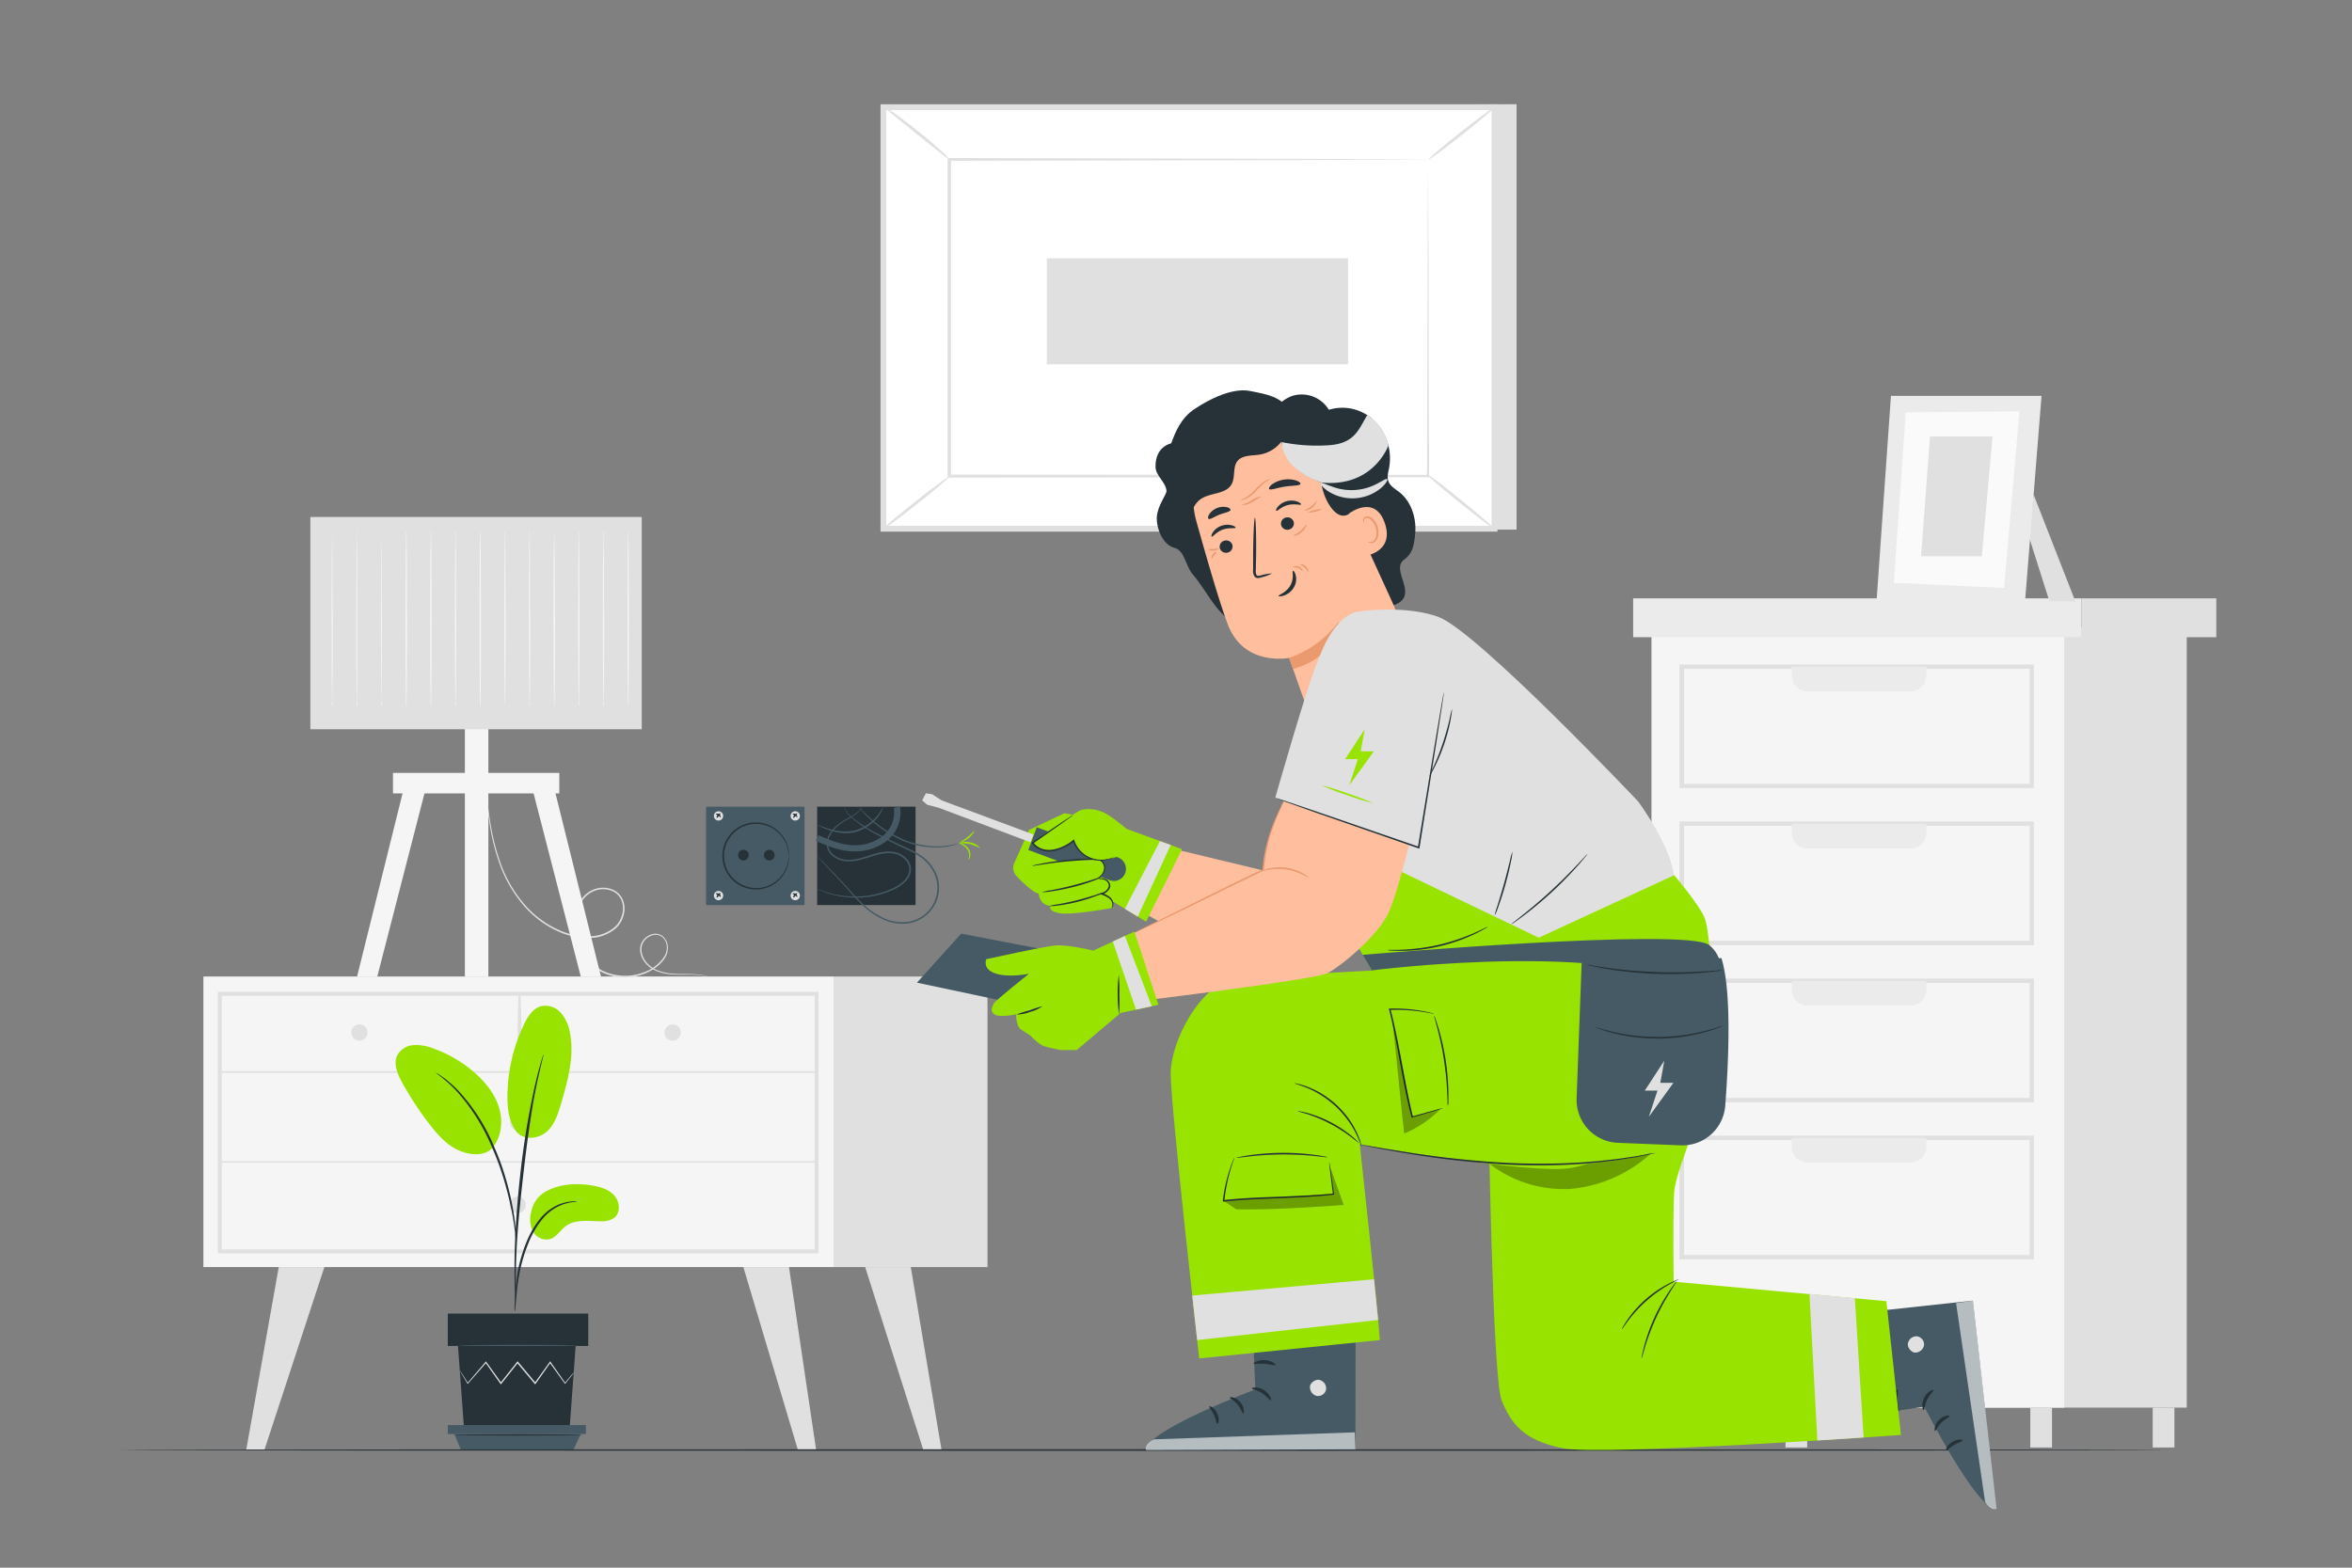 <svg xmlns="http://www.w3.org/2000/svg" viewBox="0 0 750 500"><rect x="0" y="0" width="750" height="500" fill="#808080" stroke="none"/><g id="freepik--background-complete--inject-121"><polygon points="483.6 33.23 483.6 168.92 288.72 168.92 281.7 34.18 483.6 33.23" style="fill:#e0e0e0"></polygon><rect x="311.92" y="3.97" width="134.45" height="194.88" transform="translate(277.73 480.55) rotate(-90)" style="fill:#fff"></rect><path d="M477.5,169.56H280.78V33.26H477.5Zm-194.87-1.85h193V35.11h-193Z" style="fill:#e0e0e0"></path><rect x="302.81" y="50.89" width="152.66" height="101.04" style="fill:#fff"></rect><path d="M455.47,50.89l-.75,0-2.17,0-8.38.05-31.46.12-109.9.22.44-.44c0,30.87,0,65.07,0,101h0l-.48-.48,152.66.09-.38.39c.08-30.75.15-56,.2-73.52,0-8.77.08-15.63.1-20.33,0-2.32,0-4.1,0-5.34s0-1.85,0-1.85,0,.59,0,1.77,0,3,.05,5.27c0,4.68.05,11.51.1,20.24,0,17.62.11,42.91.2,73.76v.38h-.39l-152.66.1h-.48v-.48h0c0-36,0-70.16,0-101v-.45h.44L413,50.66l31.37.12,8.29.06,2.12,0C455.25,50.87,455.47,50.89,455.47,50.89Z" style="fill:#e0e0e0"></path><path d="M281.7,33.81c.08-.11,1.36.73,3.35,2.17s4.71,3.48,7.64,5.82S298.2,46.37,300,48a16,16,0,0,1,2.79,2.86c-.18.2-4.87-3.66-10.72-8.34S281.53,34,281.7,33.81Z" style="fill:#e0e0e0"></path><path d="M476.58,34.18c.16.21-4.43,4.12-10.25,8.73s-10.69,8.19-10.86,8,4.43-4.12,10.26-8.73S476.41,34,476.58,34.18Z" style="fill:#e0e0e0"></path><path d="M476.43,168.65,454.7,151" style="fill:#fff"></path><path d="M454.7,151c.16-.21,5.16,3.57,11.16,8.43s10.73,9,10.57,9.18-5.17-3.57-11.17-8.43S454.53,151.25,454.7,151Z" style="fill:#e0e0e0"></path><path d="M281.7,168.63c-.16-.21,4.38-4.07,10.15-8.64s10.58-8.09,10.74-7.88-4.37,4.08-10.14,8.64S281.87,168.84,281.7,168.63Z" style="fill:#e0e0e0"></path><rect x="364.92" y="51.25" width="33.83" height="96.06" transform="translate(282.55 481.12) rotate(-90)" style="fill:#e0e0e0"></rect><rect x="565.68" y="200.15" width="131.62" height="248.8" style="fill:#e0e0e0"></rect><rect x="526.62" y="200.15" width="131.62" height="248.8" style="fill:#f5f5f5"></rect><path d="M648.55,251.37h-113V211.93h113ZM537,250h110.2V213.32H537Z" style="fill:#e0e0e0"></path><path d="M571.39,212.62h42.87a0,0,0,0,1,0,0v2.91a4.95,4.95,0,0,1-4.95,4.95h-33a4.95,4.95,0,0,1-4.95-4.95v-2.91A0,0,0,0,1,571.39,212.62Z" style="fill:#ebebeb"></path><path d="M648.55,301.46h-113V262h113ZM537,300.07h110.2V263.41H537Z" style="fill:#e0e0e0"></path><path d="M571.39,262.72h42.87a0,0,0,0,1,0,0v2.91a4.95,4.95,0,0,1-4.95,4.95h-33a4.95,4.95,0,0,1-4.95-4.95v-2.91A0,0,0,0,1,571.39,262.72Z" style="fill:#ebebeb"></path><path d="M648.55,351.56h-113V312.12h113ZM537,350.17h110.2V313.51H537Z" style="fill:#e0e0e0"></path><path d="M571.39,312.81h42.87a0,0,0,0,1,0,0v2.91a4.95,4.95,0,0,1-4.95,4.95h-33a4.95,4.95,0,0,1-4.95-4.95v-2.91A0,0,0,0,1,571.39,312.81Z" style="fill:#ebebeb"></path><path d="M648.55,401.66h-113V362.22h113ZM537,400.27h110.2V363.61H537Z" style="fill:#e0e0e0"></path><path d="M571.39,362.91h42.87a0,0,0,0,1,0,0v2.91a4.95,4.95,0,0,1-4.95,4.95h-33a4.95,4.95,0,0,1-4.95-4.95v-2.91A0,0,0,0,1,571.39,362.91Z" style="fill:#ebebeb"></path><rect x="520.78" y="190.84" width="142.96" height="12.39" style="fill:#ebebeb"></rect><rect x="663.74" y="190.84" width="42.99" height="12.39" style="fill:#e0e0e0"></rect><rect x="526.62" y="448.95" width="6.92" height="12.71" style="fill:#e0e0e0"></rect><rect x="569.35" y="448.95" width="6.92" height="12.71" style="fill:#e0e0e0"></rect><rect x="647.42" y="448.95" width="6.92" height="12.71" style="fill:#e0e0e0"></rect><rect x="686.45" y="448.95" width="6.92" height="12.71" style="fill:#e0e0e0"></rect><polygon points="648.48 157.76 661.8 191.84 653.52 191.8 646.88 170.86 648.48 157.76" style="fill:#e0e0e0"></polygon><polygon points="602.98 126.26 598.4 191.57 645.68 192.56 651 126.26 602.98 126.26" style="fill:#ebebeb"></polygon><polygon points="607.71 131.52 603.9 185.88 639.05 187.53 643.96 131.2 607.71 131.52" style="fill:#fafafa"></polygon><polygon points="615.43 139.21 612.58 177.42 631.96 177.42 635.38 139.21 615.43 139.21" style="fill:#e0e0e0"></polygon><rect x="64.86" y="311.45" width="200.94" height="92.67" style="fill:#f5f5f5"></rect><path d="M261,399.76H69.46V316.33H261ZM70.71,398.51H259.77V317.58H70.71Z" style="fill:#e0e0e0"></path><rect x="265.8" y="311.45" width="49.09" height="92.67" style="fill:#e0e0e0"></rect><path d="M70.09,342.15h190.3a.26.26,0,0,0,0-.51H70.09a.26.26,0,0,0,0,.51Z" style="fill:#e0e0e0"></path><path d="M165.86,341.9a209.44,209.44,0,0,0,.07-25.18.26.26,0,0,0-.52,0,209.44,209.44,0,0,0,.07,25.18.19.19,0,0,0,.38,0Z" style="fill:#e0e0e0"></path><path d="M217.09,329.31a2.6,2.6,0,1,1-2.6-2.59A2.59,2.59,0,0,1,217.09,329.31Z" style="fill:#e0e0e0"></path><path d="M117.21,329.31a2.59,2.59,0,1,1-2.59-2.59A2.59,2.59,0,0,1,117.21,329.31Z" style="fill:#e0e0e0"></path><circle cx="165.24" cy="358.04" r="2.59" style="fill:#e0e0e0"></circle><polygon points="88.89 404.12 78.54 462.3 84.36 462.3 103.44 404.12 88.89 404.12" style="fill:#e0e0e0"></polygon><polygon points="251.59 404.12 260.24 462.4 254.42 462.4 237.04 404.12 251.59 404.12" style="fill:#e0e0e0"></polygon><polygon points="290.43 404.12 300.23 462.4 294.41 462.4 275.88 404.12 290.43 404.12" style="fill:#e0e0e0"></polygon><path d="M167.66,384.27a2.6,2.6,0,1,1-2.59-2.59A2.59,2.59,0,0,1,167.66,384.27Z" style="fill:#e0e0e0"></path><path d="M70.09,370.84h190.3a.25.25,0,0,0,0-.5H70.09a.25.25,0,0,0,0,.5Z" style="fill:#e0e0e0"></path><path d="M225.67,311.41s-.17,0-.49-.09-.81-.16-1.45-.24a39.33,39.33,0,0,0-5.62-.2c-1.23,0-2.59,0-4.09-.12a15.43,15.43,0,0,1-4.75-1.08,8.83,8.83,0,0,1-4.24-3.62,6.73,6.73,0,0,1-.92-3A4.78,4.78,0,0,1,205,300a5.48,5.48,0,0,1,2.79-2,3.85,3.85,0,0,1,3.51.58,4.66,4.66,0,0,1,1.66,3.32,6.1,6.1,0,0,1-1,3.74,10.91,10.91,0,0,1-2.76,2.87,15.66,15.66,0,0,1-3.58,2,17.09,17.09,0,0,1-8.43,1.1,15.76,15.76,0,0,1-8.22-3.44,17.11,17.11,0,0,1-5.27-7.66,16.21,16.21,0,0,1-.34-9.61,12.67,12.67,0,0,1,2.28-4.44,8.88,8.88,0,0,1,4.13-2.93,8.11,8.11,0,0,1,5.06,0,6.09,6.09,0,0,1,3.72,3.32,7.55,7.55,0,0,1,.34,4.91,8.72,8.72,0,0,1-2.4,4.22,13,13,0,0,1-8.69,3.18A23.08,23.08,0,0,1,179,297.5,31.87,31.87,0,0,1,166,287.59,42,42,0,0,1,159.12,275a69.72,69.72,0,0,1-2.87-11.49c-.57-3.44-.89-6.43-1.12-8.87s-.38-4.33-.47-5.62c0-.63-.07-1.11-.1-1.47s0-.5,0-.5,0,.17.07.5.08.83.14,1.46c.14,1.31.32,3.19.57,5.61s.61,5.42,1.21,8.84a69.85,69.85,0,0,0,2.93,11.41,41.31,41.31,0,0,0,6.84,12.44,31.5,31.5,0,0,0,12.88,9.73,22.46,22.46,0,0,0,8.61,1.57,12.48,12.48,0,0,0,8.35-3.05,8.26,8.26,0,0,0,2.25-4,7.06,7.06,0,0,0-.31-4.58,5.59,5.59,0,0,0-3.41-3,7.61,7.61,0,0,0-4.74,0,8.36,8.36,0,0,0-3.89,2.75,12.14,12.14,0,0,0-2.18,4.26,15.63,15.63,0,0,0,.32,9.31,16.78,16.78,0,0,0,5.1,7.44,15.29,15.29,0,0,0,8,3.34,16.52,16.52,0,0,0,8.2-1.05,13,13,0,0,0,6.14-4.67,5.63,5.63,0,0,0,1-3.47,4.25,4.25,0,0,0-1.49-3.05,3.48,3.48,0,0,0-3.16-.52,5.07,5.07,0,0,0-2.59,1.84,4.44,4.44,0,0,0-.85,2.9,6.25,6.25,0,0,0,.86,2.81,8.56,8.56,0,0,0,4.06,3.53,15.71,15.71,0,0,0,4.67,1.1c1.47.14,2.83.14,4.06.15a36.64,36.64,0,0,1,5.64.31A10.4,10.4,0,0,1,225.67,311.41Z" style="fill:#e0e0e0"></path><polygon points="129.73 247.54 113.85 311.52 120.29 311.52 136.77 247.54 129.73 247.54" style="fill:#f5f5f5"></polygon><polygon points="175.77 247.54 191.65 311.52 185.21 311.52 168.73 247.54 175.77 247.54" style="fill:#f5f5f5"></polygon><rect x="148.24" y="230.15" width="7.49" height="81.37" style="fill:#f5f5f5"></rect><rect x="98.97" y="164.89" width="105.67" height="67.7" style="fill:#e0e0e0"></rect><rect x="125.31" y="246.51" width="53.04" height="6.54" style="fill:#f5f5f5"></rect><path d="M106,223.75a7.93,7.93,0,0,1,.07,1.24h-.14c-.11-3.31-.19-14.28-.19-27.28,0-7.84.06-14.94.08-20.16,0-2.53.06-4.6.08-6.11,0-.68,0-1.23,0-1.67a1.92,1.92,0,0,1,0-.57,2.49,2.49,0,0,1,.05.57c0,.44,0,1,0,1.67,0,1.51,0,3.58.08,6.11,0,5.22,0,12.32.08,20.16,0,13-.08,24-.19,27.28h-.14A6.57,6.57,0,0,1,106,223.75Z" style="fill:#f5f5f5"></path><path d="M113.85,223.75a7,7,0,0,1,.08,1.24h-.15c-.11-3.31-.19-14.28-.19-27.28,0-7.84.06-14.94.08-20.16,0-2.53.06-4.6.08-6.11,0-.68,0-1.23,0-1.67a3.54,3.54,0,0,1,0-.57,2.09,2.09,0,0,1,.06.57c0,.44,0,1,0,1.67,0,1.51,0,3.58.08,6.11,0,5.22,0,12.32.07,20.16,0,13-.08,24-.18,27.28h-.15A7.93,7.93,0,0,1,113.85,223.75Z" style="fill:#f5f5f5"></path><path d="M121.72,223.75a7.93,7.93,0,0,1,.07,1.24h-.14c-.11-3.31-.19-14.28-.19-27.28,0-7.84.05-14.94.07-20.16,0-2.53.07-4.6.09-6.11,0-.68,0-1.23,0-1.67a1.92,1.92,0,0,1,0-.57,2.49,2.49,0,0,1,0,.57c0,.44,0,1,0,1.67,0,1.51.05,3.58.08,6.11,0,5.22,0,12.32.08,20.16,0,13-.08,24-.19,27.28h-.14A6.57,6.57,0,0,1,121.72,223.75Z" style="fill:#f5f5f5"></path><path d="M129.58,223.75a6.57,6.57,0,0,1,.07,1.24h-.14c-.11-3.31-.19-14.28-.19-27.28,0-7.84.06-14.94.08-20.16,0-2.53.06-4.6.08-6.11,0-.68,0-1.23.05-1.67a2.49,2.49,0,0,1,.05-.57,2.09,2.09,0,0,1,.06.57c0,.44,0,1,0,1.67,0,1.51,0,3.58.09,6.11,0,5.22,0,12.32.07,20.16,0,13-.08,24-.19,27.28h-.14A7.93,7.93,0,0,1,129.58,223.75Z" style="fill:#f5f5f5"></path><path d="M137.45,223.75a7.93,7.93,0,0,1,.07,1.24h-.15c-.1-3.31-.18-14.28-.18-27.28,0-7.84.05-14.94.07-20.16,0-2.53.07-4.6.09-6.11,0-.68,0-1.23,0-1.67a2.09,2.09,0,0,1,.06-.57,3.54,3.54,0,0,1,.05.57c0,.44,0,1,.05,1.67,0,1.51,0,3.58.08,6.11,0,5.22.05,12.32.08,20.16,0,13-.08,24-.19,27.28h-.15A7,7,0,0,1,137.45,223.75Z" style="fill:#f5f5f5"></path><path d="M145.31,223.75a6.57,6.57,0,0,1,.07,1.24h-.14c-.11-3.31-.19-14.28-.19-27.28,0-7.84.06-14.94.08-20.16,0-2.53.06-4.6.08-6.11,0-.68,0-1.23,0-1.67a2.49,2.49,0,0,1,.05-.57,1.92,1.92,0,0,1,.05.57c0,.44,0,1,0,1.67,0,1.51.05,3.58.09,6.11,0,5.22,0,12.32.07,20.16,0,13-.08,24-.19,27.28h-.14A7.93,7.93,0,0,1,145.31,223.75Z" style="fill:#f5f5f5"></path><path d="M153.18,223.75a7.93,7.93,0,0,1,.07,1.24h-.15c-.11-3.31-.18-14.28-.18-27.28,0-7.84.05-14.94.07-20.16,0-2.53.06-4.6.08-6.11,0-.68,0-1.23.05-1.67a2.09,2.09,0,0,1,.06-.57,3.54,3.54,0,0,1,0,.57c0,.44,0,1,.05,1.67,0,1.51.05,3.58.08,6.11,0,5.22,0,12.32.08,20.16,0,13-.08,24-.19,27.28h-.15A7,7,0,0,1,153.18,223.75Z" style="fill:#f5f5f5"></path><path d="M161,223.75a6.57,6.57,0,0,1,.07,1.24H161c-.11-3.31-.19-14.28-.19-27.28,0-7.84.06-14.94.08-20.16,0-2.53.06-4.6.08-6.11,0-.68,0-1.23.05-1.67a1.92,1.92,0,0,1,0-.57,1.92,1.92,0,0,1,.05.57c0,.44,0,1,0,1.67,0,1.51.05,3.58.08,6.11,0,5.22.05,12.32.08,20.16,0,13-.08,24-.19,27.28H161A6.57,6.57,0,0,1,161,223.75Z" style="fill:#f5f5f5"></path><path d="M168.9,223.75A7,7,0,0,1,169,225h-.15c-.11-3.31-.19-14.28-.19-27.28,0-7.84.06-14.94.08-20.16,0-2.53.06-4.6.08-6.11,0-.68,0-1.23,0-1.67a3.54,3.54,0,0,1,.05-.57,2.09,2.09,0,0,1,.06.57c0,.44,0,1,0,1.67,0,1.51,0,3.58.08,6.11,0,5.22,0,12.32.07,20.16,0,13-.07,24-.18,27.28h-.15A10,10,0,0,1,168.9,223.75Z" style="fill:#f5f5f5"></path><path d="M176.77,223.75a7.93,7.93,0,0,1,.07,1.24h-.14c-.11-3.31-.19-14.28-.19-27.28,0-7.84.05-14.94.07-20.16,0-2.53.07-4.6.09-6.11,0-.68,0-1.23.05-1.67a1.92,1.92,0,0,1,.05-.57,2.49,2.49,0,0,1,0,.57c0,.44,0,1,.05,1.67,0,1.51,0,3.58.08,6.11,0,5.22.05,12.32.08,20.16,0,13-.08,24-.19,27.28h-.14A6.57,6.57,0,0,1,176.77,223.75Z" style="fill:#f5f5f5"></path><path d="M184.63,223.75a7,7,0,0,1,.08,1.24h-.15c-.11-3.31-.19-14.28-.19-27.28,0-7.84.06-14.94.08-20.16,0-2.53.06-4.6.08-6.11,0-.68,0-1.23.05-1.67a3.54,3.54,0,0,1,0-.57,2.09,2.09,0,0,1,.06.57c0,.44,0,1,0,1.67,0,1.51.05,3.58.09,6.11,0,5.22,0,12.32.07,20.16,0,13-.08,24-.18,27.28h-.15A7.93,7.93,0,0,1,184.63,223.75Z" style="fill:#f5f5f5"></path><path d="M192.5,223.75a7.93,7.93,0,0,1,.07,1.24h-.14c-.11-3.31-.19-14.28-.19-27.28,0-7.84,0-14.94.07-20.16,0-2.53.07-4.6.09-6.11,0-.68,0-1.23,0-1.67a1.92,1.92,0,0,1,.05-.57,2.49,2.49,0,0,1,.05.57c0,.44,0,1,0,1.67,0,1.51.05,3.58.08,6.11,0,5.22,0,12.32.08,20.16,0,13-.08,24-.19,27.28h-.14A6.57,6.57,0,0,1,192.5,223.75Z" style="fill:#f5f5f5"></path><path d="M200.36,223.75a6.57,6.57,0,0,1,.07,1.24h-.14c-.11-3.31-.19-14.28-.19-27.28,0-7.84.06-14.94.08-20.16,0-2.53.06-4.6.08-6.11,0-.68,0-1.23.05-1.67a2.49,2.49,0,0,1,.05-.57,1.92,1.92,0,0,1,0,.57c0,.44,0,1,.05,1.67,0,1.51,0,3.58.09,6.11,0,5.22,0,12.32.07,20.16,0,13-.08,24-.19,27.28h-.14A7.93,7.93,0,0,1,200.36,223.75Z" style="fill:#f5f5f5"></path></g><g id="freepik--Plant--inject-121"><path d="M174.35,379.84c4.38-2.26,9.53-2.56,14.39-1.75,2.62.43,5.34,1.21,7.12,3.17s2.11,5.42.07,7.1a6.76,6.76,0,0,1-4.48,1.14c-3.81,0-8-.71-11.07,1.58-1.74,1.3-2.89,3.48-5,4.12a4.89,4.89,0,0,1-5.39-2.4,8.33,8.33,0,0,1-.61-6.19A9.4,9.4,0,0,1,174.35,379.84Z" style="fill:#98E300"></path><path d="M164.31,360.47c2.68,3.82,7.88,2.55,10.3.22S178,355,179,351.74c2.12-7.37,4.26-15.1,2.68-22.61a12.53,12.53,0,0,0-2.89-6.15,6.56,6.56,0,0,0-6.22-2.07c-2.62.69-4.25,3.26-5.43,5.71a53.9,53.9,0,0,0-5.33,23.13c0,3.73.43,7.64,2.53,10.72" style="fill:#98E300"></path><path d="M157,366.14c2.9-3.46,3.46-8.49,2.16-12.81s-4.21-8-7.58-11a40.79,40.79,0,0,0-13.59-8,14.43,14.43,0,0,0-6.11-1,6.41,6.41,0,0,0-5.12,3.1c-1.43,2.73-.06,6,1.42,8.74a103.5,103.5,0,0,0,8.92,13.58c2.68,3.45,5.74,6.85,9.82,8.41s8.3,1.37,10.47-1.45" style="fill:#98E300"></path><path d="M164.13,418.35a8.51,8.51,0,0,0,.24-1.74c.13-1.27.28-2.85.46-4.74a69.18,69.18,0,0,1,1.07-7,53.32,53.32,0,0,1,2.53-8.21,30.24,30.24,0,0,1,4.19-7.43,15.67,15.67,0,0,1,5.3-4.41,14.85,14.85,0,0,1,4.47-1.39,8,8,0,0,0,1.73-.25,8,8,0,0,0-1.76,0,13.65,13.65,0,0,0-4.66,1.21,15.7,15.7,0,0,0-5.59,4.45,29.85,29.85,0,0,0-4.35,7.58,50.35,50.35,0,0,0-2.51,8.34,60.92,60.92,0,0,0-.92,7.05c-.15,2-.21,3.64-.24,4.77A8.4,8.4,0,0,0,164.13,418.35Z" style="fill:#263238"></path><path d="M164.46,414.7a3.63,3.63,0,0,0,0-.81v-2.31c0-2,0-4.89.1-8.47.18-7.15.79-14.85,2-25.7,1.13-10.21,2.64-22.09,4.24-29.81.34-1.76.68-3.34,1-4.72s.57-2.58.83-3.55.39-1.65.54-2.24a4.2,4.2,0,0,0,.14-.8,3.34,3.34,0,0,0-.28.76c-.18.58-.4,1.31-.67,2.21s-.6,2.14-.95,3.53-.74,2.95-1.12,4.7a261.38,261.38,0,0,0-4.45,27.66c-1.19,10.88-1.73,20.78-1.78,28,0,3.59,0,6.49.13,8.49.06.94.1,1.7.14,2.31A3.07,3.07,0,0,0,164.46,414.7Z" style="fill:#263238"></path><path d="M164.5,395.6a14.37,14.37,0,0,0,0-2.41c-.09-1.55-.3-3.79-.74-6.53a86.88,86.88,0,0,0-2.12-9.51,78.53,78.53,0,0,0-4-11.25A60,60,0,0,0,146,347.71a29.34,29.34,0,0,0-2.74-2.55c-.43-.36-.8-.71-1.18-1l-1.06-.74a18.21,18.21,0,0,0-2-1.3c-.12.16,2.87,1.92,6.65,5.94A63.29,63.29,0,0,1,157,366.18a88.17,88.17,0,0,1,4,11.15c1,3.5,1.74,6.71,2.26,9.42s.79,4.93,1,6.46A17.27,17.27,0,0,0,164.5,395.6Z" style="fill:#263238"></path><polygon points="146.04 429.29 147.96 455.51 181.64 455.51 183.56 429.29 146.04 429.29" style="fill:#263238"></polygon><rect x="142.79" y="418.95" width="44.79" height="10.33" style="fill:#263238"></rect><polygon points="142.79 454.51 142.79 457.37 144.89 457.37 186.84 457.37 186.84 454.51 142.79 454.51" style="fill:#455a64"></polygon><polygon points="146.96 462.41 144.89 457.37 185.23 457.37 182.82 462.41 146.96 462.41" style="fill:#455a64"></polygon><path d="M182.93,437.86s-.05.09-.16.24l-.5.67-2,2.51-.09.11-.08-.12c-1.24-1.7-2.88-4-4.82-6.66h.27l-4.74,6.72-.15.21-.17-.2-5.63-6.7h.33c-.1.12-.21.25-.31.39l-5,6.31-.16.21-.16-.22c-1.71-2.42-3.3-4.68-4.75-6.72h.28l-5.85,6.67-.1.11-.08-.13-1.83-3.08c-.2-.33-.35-.6-.47-.81a1.08,1.08,0,0,1-.15-.3,1.72,1.72,0,0,1,.2.26l.52.79,1.92,3h-.18l5.75-6.75.15-.17.13.19,4.79,6.68h-.32l5-6.32c.1-.14.21-.27.31-.39l.16-.2.16.19,5.62,6.71-.32,0,4.79-6.69.15-.2.13.2,4.72,6.74h-.17l2-2.44.55-.64C182.85,437.92,182.92,437.85,182.93,437.86Z" style="fill:#e0e0e0"></path><path d="M184,429.12c0,.11-8.44.21-18.84.21s-18.86-.1-18.86-.21,8.44-.21,18.86-.21S184,429,184,429.12Z" style="fill:#455a64"></path><path d="M185.73,457.65c0,.12-9.18.21-20.49.21s-20.49-.09-20.49-.21,9.17-.21,20.49-.21S185.73,457.54,185.73,457.65Z" style="fill:#263238"></path></g><g id="freepik--Floor--inject-121"><path d="M691.34,462.47c0,.15-146.18.26-326.46.26s-326.49-.11-326.49-.26,146.15-.26,326.49-.26S691.34,462.33,691.34,462.47Z" style="fill:#263238"></path></g><g id="freepik--Character--inject-121"><path d="M398.88,200.73c-4.39-.44-8.1-3.48-10.87-6.92s-4.86-7.39-7.75-10.72c-2.16-2.48-2.5-7.52-5.69-8.33-4-1-5.94-6.72-5.68-10,.28-3.56,3.17-7.15,3.08-8.22-.24-2.8-3.45-4.81-3.5-7.62-.12-6.61,5-7.52,5-7.52,1.27-3.43,3-8,7.41-10.93,4.76-3.19,12.13-6.89,17.75-5.77s9.68,1.75,13,6.42" style="fill:#263238"></path><path d="M446.45,198.46l-4.39,22.66-9.86,20.41-13.15-9.11-4.34-12.29-3.64-10.3s-14.36,2.89-19.53-10.63c-2.5-6.52-6.54-20.38-10.06-33a27,27,0,0,1,16.64-32.56l1.31-.48c14.43-4.38,26.22,5.42,30.2,20l16.82,45.3" style="fill:#ffbe9d"></path><path d="M389,174.94a2.08,2.08,0,0,0,2.6,1.27,2,2,0,0,0,1.35-2.49,2.06,2.06,0,0,0-2.59-1.26A2,2,0,0,0,389,174.94Z" style="fill:#263238"></path><path d="M386.38,171.16c.33.16,1.4-1.47,3.49-2.23s4-.28,4.13-.62c.07-.16-.34-.52-1.19-.76a5.69,5.69,0,0,0-3.42.18,5.42,5.42,0,0,0-2.66,2.09C386.27,170.55,386.22,171.09,386.38,171.16Z" style="fill:#263238"></path><path d="M408.56,167.59a2.07,2.07,0,0,0,2.59,1.27,2,2,0,0,0,1.36-2.49,2.08,2.08,0,0,0-2.59-1.27A2,2,0,0,0,408.56,167.59Z" style="fill:#263238"></path><path d="M407,162.91c.32.2,1.56-1.31,3.72-1.84s4,.15,4.17-.17c.09-.14-.28-.55-1.1-.88a5.66,5.66,0,0,0-3.42-.19,5.48,5.48,0,0,0-2.88,1.79C406.91,162.29,406.8,162.82,407,162.91Z" style="fill:#263238"></path><path d="M405.63,182.89a14.67,14.67,0,0,0-3.62.64c-.55.14-1.1.22-1.32-.11a2.86,2.86,0,0,1-.23-1.71c0-1.47.06-3,.09-4.64.06-6.58-.11-11.91-.38-11.91s-.53,5.33-.58,11.91c0,1.62,0,3.17,0,4.64a3.33,3.33,0,0,0,.49,2.2,1.42,1.42,0,0,0,1.17.45,3.83,3.83,0,0,0,.95-.21A14.42,14.42,0,0,0,405.63,182.89Z" style="fill:#263238"></path><path d="M412.3,182.07c-.35.11.48,2.37-.86,4.7s-3.85,3-3.75,3.28c0,.15.7.24,1.72-.1a6,6,0,0,0,3.18-2.62,5.2,5.2,0,0,0,.58-3.88C412.91,182.47,412.45,182,412.3,182.07Z" style="fill:#263238"></path><path d="M404.68,155.94c.37.53,2.43-.34,5-.73s4.82-.26,5-.88c.08-.29-.42-.74-1.4-1.08a8.82,8.82,0,0,0-7.65,1.23C404.85,155.11,404.51,155.69,404.68,155.94Z" style="fill:#263238"></path><path d="M385.38,165.47c.55.34,1.8-.68,3.52-1.34s3.31-.86,3.47-1.48c.05-.29-.35-.68-1.16-.89a5.45,5.45,0,0,0-5.62,2.27C385.16,164.74,385.14,165.3,385.38,165.47Z" style="fill:#263238"></path><path d="M410.27,130.5A11,11,0,0,1,401.63,145c-2.46.38-5.4.1-7,2s-.63,5.22-1.93,7.49c-1.86,3.25-6.85,2.56-9.89,4.74-2.34,1.69-3.1,4.76-4.1,7.46s-2.9,5.62-5.79,5.75a32.85,32.85,0,0,1-1.4-7.33,11,11,0,0,1,2-7.06c.83-1.08,1.94-1.95,2.66-3.11,1.56-2.51,1-5.73,1.48-8.65a12,12,0,0,1,6.64-8.74c2.87-1.34,6.24-1.52,8.89-3.26,1.95-1.29,3.34-3.34,5.36-4.51,3.95-2.28,8.94-.62,13.06,1.33" style="fill:#263238"></path><path d="M398.83,141.24c1.71-1.2,5.16-3.78,5.6-5.78,1-4.34,4-8.14,8.06-9.31a10.13,10.13,0,0,1,11.25,4.55,14.57,14.57,0,0,1,14.47,3.48,16.86,16.86,0,0,1,4.75,15c-.27,1.39-.72,2.83-.27,4.2.56,1.69,2.27,2.59,3.64,3.67,3.72,3,5.36,8.23,4.95,13s-1.21,6.69-3.55,8.44c-4.6,3.42,5.27,11.53-3.31,14.53l-13.58-29.67a3.59,3.59,0,0,1-.7.58c-4.68,2.92-8.81-6.77-8.67-10a31.48,31.48,0,0,1-7-3.58c-2.13-1.58-5.33-6.8-5.92-9.45C406.78,141.62,398.09,141.77,398.83,141.24Z" style="fill:#263238"></path><path d="M430.2,163.78c.19-.19,8.31-6.2,11.43,3.19s-6.95,10.6-7.05,10.33S430.2,163.78,430.2,163.78Z" style="fill:#ffbe9d"></path><path d="M436.26,172.79s.2.06.52.09a1.66,1.66,0,0,0,1.23-.38c.88-.69,1.19-2.55.67-4.25a5.58,5.58,0,0,0-1.24-2.19,2,2,0,0,0-1.65-.85.87.87,0,0,0-.81.77c0,.3.08.47,0,.5s-.26-.09-.31-.5a1.11,1.11,0,0,1,.17-.71,1.33,1.33,0,0,1,.83-.54,2.42,2.42,0,0,1,2.19.89,5.83,5.83,0,0,1,1.44,2.43c.57,1.91.19,4-1,4.85a1.88,1.88,0,0,1-1.58.25C436.35,173,436.24,172.82,436.26,172.79Z" style="fill:#eb996e"></path><path d="M411.05,209.83a33.69,33.69,0,0,0,15.85-11.56s-.58,11.32-14.58,15.09Z" style="fill:#eb996e"></path><path d="M408.68,141a56.5,56.5,0,0,0,15.09,1c8.35-.57,9.5-5.19,12.2-9.58a14.19,14.19,0,0,1,6.75,9.67s-4.72,13.43-21.25,11.82C421.47,153.91,409.42,150.57,408.68,141Z" style="fill:#e0e0e0"></path><path d="M442.35,152.81c.25.22-.37,1.5-2.1,2.95a14.34,14.34,0,0,1-16.61,1c-1.89-1.23-2.65-2.43-2.43-2.68s1.39.35,3.27,1a17.39,17.39,0,0,0,14.75-.87C441,153.32,442.07,152.54,442.35,152.81Z" style="fill:#e0e0e0"></path><path d="M419.83,159.77c.14,0-.23,1.22-1.39,2.13a3.11,3.11,0,0,1-2.39.85c0-.15,1-.44,2.07-1.26S419.7,159.71,419.83,159.77Z" style="fill:#eb996e"></path><path d="M421.58,162.37a5.24,5.24,0,0,1-2.2.79,5.41,5.41,0,0,1-2.32.29,10.63,10.63,0,0,1,4.52-1.08Z" style="fill:#eb996e"></path><path d="M402.09,158.43c0,.08-.32.22-.82.51s-1.18.74-2,1.21a6.3,6.3,0,0,1-2.22.87c-.62.09-1,0-1-.08s.37-.11.92-.28a9.45,9.45,0,0,0,2-1,13.71,13.71,0,0,1,2.08-1.09C401.68,158.39,402.07,158.37,402.09,158.43Z" style="fill:#eb996e"></path><path d="M405.1,152.84c0,.08-.62.27-1.49.87a20.2,20.2,0,0,0-3,2.8,11.46,11.46,0,0,1-3.35,2.61,2.94,2.94,0,0,1-1.73.37c0-.09.65-.19,1.56-.7a14.48,14.48,0,0,0,3.15-2.64,14.23,14.23,0,0,1,3.22-2.75A3,3,0,0,1,405.1,152.84Z" style="fill:#eb996e"></path><path d="M388.58,175c.07.12-.63.58-1.63.62s-1.73-.35-1.68-.47.78,0,1.66-.05S388.52,174.83,388.58,175Z" style="fill:#eb996e"></path><path d="M387.94,176.09c.05.13-.4.44-.79,1s-.57,1-.72,1-.18-.69.31-1.33S387.9,176,387.94,176.09Z" style="fill:#eb996e"></path><path d="M415.36,182.16c-.13.06-.53-.6-1.36-.95s-1.58-.2-1.63-.34.15-.21.49-.28a2.17,2.17,0,0,1,1.34.14,2.25,2.25,0,0,1,1,.88C415.41,181.91,415.42,182.14,415.36,182.16Z" style="fill:#eb996e"></path><path d="M417.29,182.38c-.15.05-.49-.69-1.21-1.32s-1.49-.92-1.45-1.06,1-.09,1.79.67S417.42,182.36,417.29,182.38Z" style="fill:#eb996e"></path><path d="M416.65,167.24a4.15,4.15,0,0,1-1.64,2.49,4,4,0,0,1-2.73,1.2c0-.14,1.2-.57,2.39-1.6S416.51,167.17,416.65,167.24Z" style="fill:#eb996e"></path><path d="M398.92,408.73l1.36,34.42s-34.54,12.94-34.9,19.32l66.83-.22.09-53.72Z" style="fill:#455a64"></path><path d="M420.93,440.19a2.71,2.71,0,0,1,1.9,3.1,2.62,2.62,0,0,1-3.06,1.91,2.88,2.88,0,0,1-2-3.3c.44-1.27,2.23-2.26,3.41-1.63" style="fill:#e0e0e0"></path><g style="opacity:0.6"><path d="M432.21,462.25l-.2-5.42-64,2.24s-3,1.31-2.62,3.4Z" style="fill:#fff"></path></g><path d="M399.19,442.81c0,.33,1.65.47,3.26,1.52s2.46,2.41,2.76,2.28-.19-2-2.16-3.24S399.12,442.52,399.19,442.81Z" style="fill:#263238"></path><path d="M392.19,445.74c-.07.31,1.34.86,2.46,2.24s1.44,2.84,1.76,2.82.53-1.86-.89-3.55S392.2,445.43,392.19,445.74Z" style="fill:#263238"></path><path d="M388.24,454.14c.3.07.74-1.56-.1-3.35s-2.37-2.49-2.51-2.22.81,1.23,1.48,2.71S387.91,454.11,388.24,454.14Z" style="fill:#263238"></path><path d="M399.75,434.94c.14.29,1.64-.16,3.48,0s3.29.69,3.46.41-1.22-1.44-3.4-1.55S399.59,434.68,399.75,434.94Z" style="fill:#263238"></path><path d="M579.55,453.74l34.07-5.1s16.62,32.92,23,32.59l-7.52-66.41-53.4,5.77Z" style="fill:#455a64"></path><path d="M608.42,428.43a2.72,2.72,0,0,1,2.88-2.22,2.63,2.63,0,0,1,2.23,2.84,2.88,2.88,0,0,1-3.06,2.34c-1.31-.3-2.49-2-2-3.21" style="fill:#e0e0e0"></path><g style="opacity:0.6"><path d="M629.12,414.82l-5.37.79L633,479s1.62,2.81,3.67,2.24Z" style="fill:#fff"></path></g><path d="M613.4,449.76c.32-.05.29-1.69,1.15-3.4s2.13-2.72,2-3-2,.41-3,2.5S613.11,449.86,613.4,449.76Z" style="fill:#263238"></path><path d="M617.07,456.4c.32,0,.72-1.43,2-2.69s2.66-1.74,2.61-2.06-1.9-.32-3.42,1.27S616.76,456.42,617.07,456.4Z" style="fill:#263238"></path><path d="M625.85,459.41c0-.3-1.63-.57-3.31.46s-2.22,2.63-1.93,2.74,1.13-.94,2.52-1.77S625.86,459.74,625.85,459.41Z" style="fill:#263238"></path><path d="M605.51,450.06c.28-.17-.34-1.61-.42-3.46s.33-3.34,0-3.47-1.3,1.36-1.17,3.54S605.27,450.25,605.51,450.06Z" style="fill:#263238"></path><polygon points="363.84 268.25 411.8 279.79 397.11 309.5 354.36 285.27 363.84 268.25" style="fill:#ffbe9d"></polygon><path d="M347.64,260.94l-8.2-1.57-11.25,5.3-4.77,10.6a3.74,3.74,0,0,0,.72,4.13c2,2.12,5.35,5.33,7.07,5.6,0,0,.25,3.72,3.75,3.9,0,0-1,1.72,3.05,2.37s16.84-1.72,16.84-1.72.75-2.23-2.74-5l4.17-3.36s-.25-2.66-4.15-3.33l4.18-6.86Z" style="fill:#98E300"></path><polygon points="351.41 285.43 365.46 293.96 376.92 270.83 359.3 264.39 348.69 284.94 351.41 285.43" style="fill:#98E300"></polygon><polygon points="329.54 266.16 328.61 268.65 299.32 257.62 295.69 256.68 294.05 255.28 295.23 253.04 297.17 253.28 300.33 255.3 329.54 266.16" style="fill:#e0e0e0"></polygon><path d="M352.11,284.59a10.53,10.53,0,0,1-2.42,1.11,52.35,52.35,0,0,1-6.14,1.94,53.4,53.4,0,0,1-6.33,1.18,12.31,12.31,0,0,1-2.66.16,16,16,0,0,1,2.61-.53c1.61-.28,3.83-.71,6.25-1.32s4.58-1.27,6.14-1.77A16.55,16.55,0,0,1,352.11,284.59Z" style="fill:#263238"></path><path d="M332.11,284.55a83.88,83.88,0,0,0,16.95-4,8,8,0,0,0,2-.93,3.08,3.08,0,0,0,1.29-1.84" style="fill:#98E300"></path><path d="M352.38,277.79a1.53,1.53,0,0,1-.23.86,3.79,3.79,0,0,1-1.78,1.6A57.76,57.76,0,0,1,343,282.7a70.93,70.93,0,0,1-7.63,1.57,17.37,17.37,0,0,1-3.22.28,24.71,24.71,0,0,1,3.16-.65c2-.37,4.63-.93,7.55-1.71s5.57-1.58,7.39-2.27a4,4,0,0,0,1.77-1.38C352.27,278.09,352.33,277.78,352.38,277.79Z" style="fill:#263238"></path><path d="M353.83,280.73l-25.92-9.64,2.69-7.24,25.92,9.64a3.86,3.86,0,0,1,2.27,5h0A3.85,3.85,0,0,1,353.83,280.73Z" style="fill:#455a64"></path><path d="M329.06,276.17A108.91,108.91,0,0,1,348.78,274a4.07,4.07,0,0,1,2.29.41,2.8,2.8,0,0,1,1.16,2.15v0A3.69,3.69,0,0,1,350,280l-.06,0" style="fill:#98E300"></path><path d="M349.92,280.06s.35-.21.9-.69a3.37,3.37,0,0,0,1.24-2.61,2.92,2.92,0,0,0-.73-1.84,2.74,2.74,0,0,0-2.12-.68c-1.73,0-3.66.11-5.66.25-4,.27-7.64.71-10.25,1.1l-3.09.46a4.69,4.69,0,0,1-1.15.12,5.89,5.89,0,0,1,1.11-.32c.72-.17,1.77-.39,3.07-.63A95.18,95.18,0,0,1,343.51,274c2-.14,3.94-.2,5.7-.2a3.15,3.15,0,0,1,2.44.86,3.28,3.28,0,0,1,.78,2.12,3.12,3.12,0,0,1-.54,1.77,3.89,3.89,0,0,1-.95,1C350.34,280,349.92,280.1,349.92,280.06Z" style="fill:#263238"></path><path d="M364.53,268.86s-8.25-7.33-11.52-9.14a11.34,11.34,0,0,0-8.05-1.45c-1.83.45-15.43,10.28-15.43,10.28s1.33,3.19,5.84,2.73a11.54,11.54,0,0,0,7-3.17s.85,4.47,6.43,5.9C355.21,275.66,364.53,268.86,364.53,268.86Z" style="fill:#98E300"></path><path d="M342.24,259.91a5.74,5.74,0,0,1-.92.73l-2.65,1.92-9.28,6.5.05-.35a6.49,6.49,0,0,0,2.69,1.94,7.2,7.2,0,0,0,3.53.33,13.93,13.93,0,0,0,6.53-3.05l.28-.23.11.34a9,9,0,0,0,8.22,6.16,9.64,9.64,0,0,0,3.14-.41,10.62,10.62,0,0,1,1.1-.36,1.34,1.34,0,0,1-.26.16,6,6,0,0,1-.79.35,8.93,8.93,0,0,1-3.2.56,9,9,0,0,1-4.76-1.38,9.47,9.47,0,0,1-3.92-4.93l.39.11a14,14,0,0,1-6.77,3.19,7.54,7.54,0,0,1-3.78-.36,6.79,6.79,0,0,1-2.9-2.11l-.17-.21.23-.15c3.75-2.55,7-4.74,9.39-6.36l2.73-1.8A5.59,5.59,0,0,1,342.24,259.91Z" style="fill:#263238"></path><path d="M354.3,289.86a2.3,2.3,0,0,0-.09-3.08,6.8,6.8,0,0,0-2.91-1.69,4.11,4.11,0,0,0,1.84-1.16,2.35,2.35,0,0,0,.67-1.36,2.23,2.23,0,0,0-1.28-2,5.38,5.38,0,0,0-2.2-.34" style="fill:#98E300"></path><path d="M350.33,280.23a1.92,1.92,0,0,1,.6-.06,3.19,3.19,0,0,1,1.67.23,2.43,2.43,0,0,1,1.45,2.09,2.38,2.38,0,0,1-.58,1.45,4.37,4.37,0,0,1-1.25,1,3.8,3.8,0,0,1-.84.36v-.49a8.49,8.49,0,0,1,2.44,1.24A3,3,0,0,1,355,288a2.1,2.1,0,0,1-.28,1.47c-.2.3-.38.39-.4.37a2.31,2.31,0,0,0,.34-1.78,2.72,2.72,0,0,0-1.1-1.62,8.71,8.71,0,0,0-2.33-1.12l-.72-.26.73-.23a4.35,4.35,0,0,0,.74-.32,2.87,2.87,0,0,0,1.61-2,2.11,2.11,0,0,0-1.14-1.75,3.57,3.57,0,0,0-1.51-.36C350.53,280.33,350.32,280.27,350.33,280.23Z" style="fill:#263238"></path><polygon points="369.87 268.25 358.7 289.86 362.81 292.35 373.31 269.51 369.87 268.25" style="fill:#e0e0e0"></polygon><path d="M420.53,210.13s4.49-14,12.9-15.12,18.39-.76,25.21,1.73c12.3,4.5,63.73,58.88,63.73,58.88S538,276.75,532.82,285l-43.29,16.39H453S426.46,266.62,427,265.75,420.53,210.13,420.53,210.13Z" style="fill:#e0e0e0"></path><path d="M474.61,352.34s1.27,87.14,4.23,94.33,6.77,12.69,19.46,15.23,107.87-4.23,107.87-4.23L601.52,415l-67.82-6.22s-.29-19.16.13-28.05,10.35-25.52,11.61-45.38S474.61,352.34,474.61,352.34Z" style="fill:#98E300"></path><path d="M535.36,408c0,.08-1.23.64-3.15,1.72a43.63,43.63,0,0,0-7,5,43.09,43.09,0,0,0-5.88,6.31c-1.33,1.76-2,2.93-2.13,2.89a3.54,3.54,0,0,1,.42-.88,26,26,0,0,1,1.42-2.23,35.85,35.85,0,0,1,5.82-6.48,36.26,36.26,0,0,1,7.21-4.9,25.7,25.7,0,0,1,2.4-1.1A3.93,3.93,0,0,1,535.36,408Z" style="fill:#263238"></path><path d="M523.47,433.26a4.62,4.62,0,0,1,.15-1.07c.12-.67.34-1.65.66-2.84a59.41,59.41,0,0,1,3.26-9.07,58.81,58.81,0,0,1,4.71-8.41c.69-1,1.28-1.82,1.71-2.36a4.39,4.39,0,0,1,.71-.81c.06.05-.82,1.29-2.12,3.38A73.64,73.64,0,0,0,528,420.5a75.5,75.5,0,0,0-3.39,8.95C523.92,431.8,523.55,433.28,523.47,433.26Z" style="fill:#263238"></path><g style="opacity:0.3"><path d="M475.05,370.84l-.05.36a38.75,38.75,0,0,0,25.59,8,43.79,43.79,0,0,0,26.12-11.56C510.51,372.25,491.85,372.06,475.05,370.84Z"></path></g><polygon points="577 412.7 579.51 459.43 594.27 458.48 591.47 414.03 577 412.7" style="fill:#e0e0e0"></polygon><path d="M437.22,273.41l53.45,25.66,43.2-19.94s8.08,9.55,9.66,13.52,2.11,17.52,2.11,17.52l-55.58,7.22H442.11l-8.68-14.73Z" style="fill:#98E300"></path><path d="M545.05,301.41c-5.08-5.92-73.82,6.51-73.82,6.51s-68.11,3-78.26,4.66-19.66,19.34-19.66,29.91,9.1,90.77,9.1,90.77L440,427.4c-.42-7.61-6.39-62.37-6.39-62.37s52.87,9.31,66.41,7.61,36-16.92,41-24.11S550.12,307.33,545.05,301.41Z" style="fill:#98E300"></path><path d="M437.46,309.5s83.64-10.83,109.83,9c0,0,4.89-11.29-2.24-17.06s-110.54,3.1-110.54,3.1Z" style="fill:#455a64"></path><path d="M412.69,345.49a5.67,5.67,0,0,1,1.2.21,10.76,10.76,0,0,1,1.38.37,18.29,18.29,0,0,1,1.8.61,28,28,0,0,1,4.42,2.18,29.23,29.23,0,0,1,8.78,8.23,27.19,27.19,0,0,1,2.45,4.28c.32.63.52,1.23.73,1.75a11.16,11.16,0,0,1,.45,1.35,4.71,4.71,0,0,1,.28,1.19c-.1,0-.56-1.64-1.79-4.13a30.18,30.18,0,0,0-2.52-4.16,32.9,32.9,0,0,0-3.92-4.48,33.56,33.56,0,0,0-4.71-3.62,31.22,31.22,0,0,0-4.31-2.25C414.37,346,412.67,345.59,412.69,345.49Z" style="fill:#263238"></path><path d="M413.79,354.38a3.39,3.39,0,0,1,.88.11A23.88,23.88,0,0,1,417,355a39.46,39.46,0,0,1,7.38,2.95,38.35,38.35,0,0,1,6.63,4.38c.78.65,1.39,1.2,1.79,1.61s.62.63.59.66-1-.76-2.61-2a49,49,0,0,0-6.64-4.21,48.3,48.3,0,0,0-7.25-3.05C415,354.77,413.77,354.46,413.79,354.38Z" style="fill:#263238"></path><path d="M527.87,367.76l-.24.07-.7.16-2.71.57c-1.18.25-2.62.54-4.31.8s-3.6.62-5.74.86l-3.35.41c-1.16.14-2.38.22-3.64.34-2.52.27-5.22.38-8.06.54-5.68.22-11.94.23-18.5-.08a289.24,289.24,0,0,1-33.38-3.78c-4.24-.72-7.66-1.35-10-1.83l-2.71-.56-.71-.16c-.16,0-.24-.06-.23-.07l.24,0,.71.11,2.73.46c2.37.42,5.8,1,10,1.67a316.4,316.4,0,0,0,33.34,3.62c6.55.31,12.79.31,18.46.12,2.83-.14,5.53-.24,8-.49,1.26-.11,2.47-.18,3.64-.31l3.35-.38c2.13-.21,4-.54,5.74-.78s3.13-.49,4.31-.71l2.73-.47.71-.11Z" style="fill:#263238"></path><path d="M460.16,353.44a4.11,4.11,0,0,1-.67.25l-1.95.61-7.17,2.14-.19.06-.06-.2c-1.36-5-2.66-11.76-4-19.15-1-5.62-2.09-10.86-3.19-15.2l-.07-.27h.27a50.16,50.16,0,0,1,10.34.76c1.23.22,2.18.44,2.83.6a5.33,5.33,0,0,1,1,.3,7.54,7.54,0,0,1-1-.16c-.65-.13-1.61-.31-2.84-.49a56.21,56.21,0,0,0-10.28-.57l.21-.28c1.15,4.35,2.22,9.59,3.27,15.21,1.37,7.4,2.62,14.16,3.9,19.15l-.24-.14,7.22-2,2-.51A3.32,3.32,0,0,1,460.16,353.44Z" style="fill:#263238"></path><path d="M461.69,352.71a4.65,4.65,0,0,1-.1-1.15c0-.85-.07-1.89-.12-3.13a96.72,96.72,0,0,0-3.11-20.38l-.81-3a5.06,5.06,0,0,1-.26-1.13,4.28,4.28,0,0,1,.45,1.07c.26.69.6,1.72,1,3a77.14,77.14,0,0,1,3.12,20.47c0,1.33,0,2.4,0,3.14A5.55,5.55,0,0,1,461.69,352.71Z" style="fill:#263238"></path><g style="opacity:0.3"><path d="M450.46,356.39c-2.32-10.18-3.89-19.56-6.21-29.74l-.12-.11c1.28,11.67,2.33,23.34,3.62,35a34.84,34.84,0,0,0,11.73-8Z"></path></g><path d="M423.87,370.72a3,3,0,0,1,.16.7c.08.52.19,1.19.32,2,.26,1.82.63,4.33,1.08,7.4l0,.2-.2,0c-5.14.62-12,.93-19.53,1.22-5.71.23-11,.5-15.5,1l-.27,0,0-.27a49.76,49.76,0,0,1,2.25-10.12c.39-1.19.75-2.1,1-2.72a5.81,5.81,0,0,1,.43-.92,6.61,6.61,0,0,1-.31,1c-.21.63-.53,1.56-.89,2.75A56.26,56.26,0,0,0,390.42,383l-.24-.24c4.46-.51,9.8-.81,15.52-1,7.52-.29,14.38-.55,19.51-1.09l-.17.22c-.38-3.08-.69-5.6-.91-7.43-.09-.83-.16-1.5-.22-2A5.35,5.35,0,0,1,423.87,370.72Z" style="fill:#263238"></path><path d="M423.38,369.1a4.34,4.34,0,0,1-1.15-.08l-3.12-.33a97.8,97.8,0,0,0-20.62.13l-3.11.37a5.49,5.49,0,0,1-1.15.09,4.35,4.35,0,0,1,1.11-.29c.73-.16,1.79-.35,3.1-.54a78.39,78.39,0,0,1,10.35-.76,76.13,76.13,0,0,1,10.36.64c1.32.17,2.38.35,3.11.49A5.66,5.66,0,0,1,423.38,369.1Z" style="fill:#263238"></path><g style="opacity:0.3"><path d="M425.39,380.74c-10.4.82-24.78,1.46-35.19,2.28l4,2.66c11.73.42,34.28-1.38,34.28-1.38l-4.6-12.89Q424.66,376.07,425.39,380.74Z"></path></g><path d="M506.25,272.35a7.33,7.33,0,0,1-.78,1c-.53.66-1.32,1.59-2.32,2.72-2,2.25-4.86,5.28-8.24,8.4s-6.63,5.73-9,7.54c-1.21.9-2.2,1.62-2.9,2.09a6.21,6.21,0,0,1-1.11.69,7.17,7.17,0,0,1,1-.86l2.79-2.21c2.35-1.88,5.54-4.53,8.91-7.64s6.27-6.07,8.33-8.26l2.43-2.6A5.56,5.56,0,0,1,506.25,272.35Z" style="fill:#263238"></path><path d="M482.28,271.61a17.28,17.28,0,0,1-.46,3.09c-.37,1.89-.95,4.48-1.74,7.32s-1.63,5.36-2.29,7.16a17.63,17.63,0,0,1-1.2,2.88,19.46,19.46,0,0,1,.85-3c.57-1.84,1.35-4.37,2.14-7.19s1.42-5.4,1.88-7.26A21.72,21.72,0,0,1,482.28,271.61Z" style="fill:#263238"></path><path d="M504.41,305.59l-1.66,44.71a13.7,13.7,0,0,0,13.14,14.19l20.05.8a13.68,13.68,0,0,0,14.2-12.63c1.1-14.32,2.08-36.59-1.22-47.07Z" style="fill:#455a64"></path><path d="M549.35,309.43a10,10,0,0,1-1.7.29c-1.09.16-2.68.34-4.65.51A124.16,124.16,0,0,1,512.19,309c-2-.33-3.52-.64-4.6-.89a10.73,10.73,0,0,1-1.66-.43,10.32,10.32,0,0,1,1.7.23c1.09.19,2.67.44,4.62.73A151.43,151.43,0,0,0,527.58,310a149.55,149.55,0,0,0,15.39-.17c2-.12,3.56-.24,4.66-.34A12.17,12.17,0,0,1,549.35,309.43Z" style="fill:#263238"></path><path d="M549.54,327.11a8,8,0,0,1-1.51.65c-.49.2-1.1.43-1.82.65s-1.53.52-2.45.75a55.88,55.88,0,0,1-6.52,1.41,61.34,61.34,0,0,1-8.15.67,63,63,0,0,1-8.16-.49,56.76,56.76,0,0,1-6.55-1.26c-.92-.21-1.74-.48-2.46-.7s-1.34-.42-1.84-.61a11,11,0,0,1-1.53-.61,9.21,9.21,0,0,1,1.59.42c.51.16,1.13.34,1.86.52s1.54.43,2.47.62a63.94,63.94,0,0,0,6.52,1.15,62,62,0,0,0,16.18-.18,62.48,62.48,0,0,0,6.49-1.29c.93-.21,1.74-.47,2.46-.67s1.34-.4,1.84-.57A12.28,12.28,0,0,1,549.54,327.11Z" style="fill:#263238"></path><path d="M474.44,295.57a7.25,7.25,0,0,1-1.11.71c-.73.44-1.81,1-3.18,1.66A55.76,55.76,0,0,1,459,301.82a56.34,56.34,0,0,1-11.74,1.43c-1.52,0-2.75,0-3.59-.09a6.25,6.25,0,0,1-1.31-.16,7.3,7.3,0,0,1,1.32-.05c.84,0,2.06,0,3.57-.07a64.55,64.55,0,0,0,11.63-1.56A65.86,65.86,0,0,0,470,297.61c1.38-.61,2.48-1.13,3.23-1.51A6.49,6.49,0,0,1,474.44,295.57Z" style="fill:#263238"></path><path d="M381.76,427.4c-.06-.53-1.57-14.19-1.57-14.19L438.14,408l1.31,13Z" style="fill:#e0e0e0"></path><polygon points="530.71 338.3 524.48 347.84 528.53 347.84 525.79 356.19 533.62 345.36 529.44 345.36 530.71 338.3" style="fill:#e0e0e0"></polygon><path d="M414.47,245.69s-11.64,19.54-11.66,31.81l-55.13,26.85,5.87,16.12s65.48-7.8,69.93-10.18,16.12-12,19.41-19.43,8.52-29.81,8.52-29.81Z" style="fill:#ffbe9d"></path><path d="M417.31,279.93c-.05.07-.75-.43-2-1a17.51,17.51,0,0,0-5.08-1.59,17.23,17.23,0,0,0-5.32,0c-1.35.23-2.17.5-2.19.42a6.08,6.08,0,0,1,2.12-.78,14.94,14.94,0,0,1,5.47-.2,14.67,14.67,0,0,1,5.17,1.79A5.91,5.91,0,0,1,417.31,279.93Z" style="fill:#eb996e"></path><polygon points="306.51 297.76 292.39 313.41 335.3 322.51 334.56 303.18 306.51 297.76" style="fill:#455a64"></polygon><path d="M348.64,303.18s-8.24-2-12.21-1.62-21.94,4.36-21.94,4.36-1.38,3.24,3.11,4.62,10.54,0,10.54,0-11.06,8.81-11.23,9.5-1.55,2.25.17,3.46,6.91,0,6.91,0,0,3.8,1.56,4.83,2.93,1.9,2.93,1.9,2.77,2.94,4.49,3.46,5.19,1.21,5.19,1.21h5.18l14-11.83,12.06-2.6-7.68-23.35Z" style="fill:#98E300"></path><path d="M332.45,320.92a12.24,12.24,0,0,1-4,1.82,12.6,12.6,0,0,1-4.35.84,35.31,35.31,0,0,1,4.19-1.33A38.34,38.34,0,0,1,332.45,320.92Z" style="fill:#263238"></path><path d="M356.73,310.93a48.26,48.26,0,0,1,.2,6.33,50.51,50.51,0,0,1-.09,6.33,53.62,53.62,0,0,1-.11-12.66Z" style="fill:#263238"></path><polygon points="354.85 300.3 362.24 322.01 367.27 320.92 358.7 298.51 354.85 300.3" style="fill:#e0e0e0"></polygon><path d="M440.22,199s-16.73,4.38-20,11.79-13.58,43.7-13.58,43.7l44.79,15.81s5.76-25.78,8.23-35.65S469.85,205.85,440.22,199Z" style="fill:#e0e0e0"></path><path d="M406.62,254.49a.88.88,0,0,1,.25,0l.7.22,2.67.88,9.81,3.32,32.41,11.17-.34.2c0-.26.09-.55.14-.84,2.2-13.41,4.19-25.55,5.65-34.39.74-4.36,1.34-7.91,1.77-10.41.21-1.19.38-2.14.51-2.83l.14-.73a1.23,1.23,0,0,1,.07-.25,1,1,0,0,1,0,.26c0,.2-.05.44-.09.74-.1.69-.24,1.64-.41,2.84-.39,2.51-.94,6.07-1.61,10.44-1.41,8.85-3.36,21-5.5,34.42,0,.28-.09.57-.14.83l-.05.31-.29-.1L419.93,259.3l-9.76-3.47-2.64-1-.68-.27Z" style="fill:#263238"></path><path d="M463,226.16a3.61,3.61,0,0,1-.05.9c-.06.57-.19,1.39-.37,2.41a57.83,57.83,0,0,1-5.12,15.19c-.46.92-.86,1.65-1.16,2.14s-.47.76-.5.74a30,30,0,0,1,1.33-3c.84-1.86,1.93-4.47,2.92-7.43s1.71-5.69,2.17-7.68A29.05,29.05,0,0,1,463,226.16Z" style="fill:#263238"></path><path d="M409.44,255.54a1.66,1.66,0,0,1-.16.41l-.54,1.16c-.47,1-1.16,2.48-1.93,4.37a52.07,52.07,0,0,0-3.75,16v.14l-.13.06-10.12,4.89c-8.53,4.18-16.23,8-21.84,10.66-2.8,1.35-5.09,2.41-6.67,3.13l-1.83.82a3.13,3.13,0,0,1-.65.25,2.85,2.85,0,0,1,.61-.35l1.79-.9,6.59-3.28,21.77-10.79c3.56-1.74,7-3.39,10.14-4.87l-.14.2a50.14,50.14,0,0,1,4-16.12c.81-1.88,1.55-3.34,2.06-4.33l.61-1.12A2,2,0,0,1,409.44,255.54Z" style="fill:#eb996e"></path><polygon points="435.17 232.59 428.94 242.12 432.99 242.12 430.25 250.47 438.08 239.64 433.9 239.64 435.17 232.59" style="fill:#98E300"></polygon><path d="M437.84,256.17a74.73,74.73,0,0,1-8.3-2.6,72.5,72.5,0,0,1-8.12-3.1,75,75,0,0,1,8.29,2.6A72.23,72.23,0,0,1,437.84,256.17Z" style="fill:#98E300"></path></g><g id="freepik--Plugs--inject-121"><rect x="225.16" y="257.28" width="31.38" height="31.38" style="fill:#455a64"></rect><path d="M251.55,273a23,23,0,0,0-.42-2.54,10.48,10.48,0,0,0-3.82-5.64,10.22,10.22,0,0,0-9.71-1.43,10,10,0,0,0-4.74,3.57,10.15,10.15,0,0,0,0,12.07,9.67,9.67,0,0,0,2.15,2.18,9.57,9.57,0,0,0,2.59,1.39,10.22,10.22,0,0,0,9.71-1.43,10.46,10.46,0,0,0,3.82-5.64,23.52,23.52,0,0,0,.42-2.53,8.13,8.13,0,0,1-.23,2.58,10.56,10.56,0,0,1-8.27,7.91,10.62,10.62,0,0,1-5.62-.44,10,10,0,0,1-2.71-1.44,10.27,10.27,0,0,1-2.28-2.28,10.66,10.66,0,0,1,0-12.68,10.44,10.44,0,0,1,2.28-2.27,10,10,0,0,1,2.71-1.44,10.62,10.62,0,0,1,5.62-.44,10.56,10.56,0,0,1,8.27,7.91A8.19,8.19,0,0,1,251.55,273Z" style="fill:#263238"></path><path d="M238.76,272.73a1.7,1.7,0,1,1-1.69-1.7A1.69,1.69,0,0,1,238.76,272.73Z" style="fill:#263238"></path><path d="M247,272.73a1.7,1.7,0,1,1-1.69-1.7A1.69,1.69,0,0,1,247,272.73Z" style="fill:#263238"></path><path d="M230.61,285.63a1.48,1.48,0,1,1-1.47-1.47A1.47,1.47,0,0,1,230.61,285.63Z" style="fill:#e0e0e0"></path><path d="M229.78,284.89c.05.14-.26.38-.55.74s-.48.7-.63.67-.16-.54.23-1S229.74,284.76,229.78,284.89Z" style="fill:#263238"></path><path d="M229.79,286.06c-.14.05-.38-.26-.76-.52s-.74-.39-.74-.54.53-.25,1.05.12S229.93,286,229.79,286.06Z" style="fill:#263238"></path><path d="M255.07,285.63a1.48,1.48,0,1,1-1.48-1.47A1.48,1.48,0,0,1,255.07,285.63Z" style="fill:#e0e0e0"></path><path d="M254.24,284.89c0,.14-.26.38-.55.74s-.48.7-.63.67-.16-.54.23-1S254.2,284.76,254.24,284.89Z" style="fill:#263238"></path><path d="M254.25,286.06c-.14.05-.38-.26-.76-.52s-.74-.39-.74-.54.53-.25,1,.12S254.39,286,254.25,286.06Z" style="fill:#263238"></path><path d="M255.07,260.23a1.48,1.48,0,1,1-1.48-1.48A1.48,1.48,0,0,1,255.07,260.23Z" style="fill:#e0e0e0"></path><path d="M254.24,259.49c0,.13-.26.38-.55.73s-.48.7-.63.67-.16-.54.23-1S254.2,259.35,254.24,259.49Z" style="fill:#263238"></path><path d="M254.25,260.66c-.14,0-.38-.27-.76-.52s-.74-.4-.74-.54.53-.25,1,.11S254.39,260.62,254.25,260.66Z" style="fill:#263238"></path><path d="M230.6,260.23a1.48,1.48,0,1,1-1.47-1.48A1.47,1.47,0,0,1,230.6,260.23Z" style="fill:#e0e0e0"></path><path d="M229.77,259.49c0,.13-.26.38-.55.73s-.48.7-.63.67-.16-.54.23-1S229.73,259.35,229.77,259.49Z" style="fill:#263238"></path><path d="M229.78,260.66c-.14,0-.38-.27-.75-.52s-.75-.4-.75-.54.53-.25,1.05.11S229.92,260.62,229.78,260.66Z" style="fill:#263238"></path><rect x="260.57" y="257.28" width="31.38" height="31.38" style="fill:#263238"></rect><path d="M269.23,257.28a7.65,7.65,0,0,0,.34.89,7.9,7.9,0,0,0,1.72,2.11,41.76,41.76,0,0,0,8.45,5.55c1.89,1,4,2.06,6.27,3.14l3.54,1.65a25.33,25.33,0,0,1,3.7,1.95,13.54,13.54,0,0,1,5.61,6.91,11.53,11.53,0,0,1-8.73,14.94,14.59,14.59,0,0,1-8.82-1.32,24.48,24.48,0,0,1-6.59-4.71c-1.84-1.76-3.38-3.54-4.79-5.16-2.85-3.2-5.3-5.67-6.91-7.45-.81-.88-1.44-1.58-1.85-2.06l-.46-.55a.94.94,0,0,1-.14-.2s.07,0,.18.16l.5.52,1.92,2c1.66,1.74,4.14,4.16,7,7.35,1.44,1.6,3,3.36,4.81,5.09a24.37,24.37,0,0,0,6.5,4.58,14.16,14.16,0,0,0,8.52,1.26,11,11,0,0,0,8.34-14.28A13,13,0,0,0,293,273a24.75,24.75,0,0,0-3.62-1.93l-3.54-1.68c-2.27-1.1-4.37-2.17-6.26-3.2a40,40,0,0,1-8.41-5.73,7.59,7.59,0,0,1-1.68-2.22,2.8,2.8,0,0,1-.21-.69A.74.74,0,0,1,269.23,257.28Z" style="fill:#455a64"></path><path d="M281.67,257.28a3.58,3.58,0,0,1-.32.93,11.17,11.17,0,0,1-1.36,2.33,14.11,14.11,0,0,1-7.33,4.89,13.3,13.3,0,0,1-4.92.17,19.84,19.84,0,0,1-3.88-1,16.3,16.3,0,0,1-2.46-1.08,3,3,0,0,1-.83-.53c0-.08,1.27.6,3.41,1.26a22.15,22.15,0,0,0,3.82.83,13.63,13.63,0,0,0,4.73-.21,14.51,14.51,0,0,0,7.17-4.61A30.15,30.15,0,0,0,281.67,257.28Z" style="fill:#455a64"></path><path d="M272.49,271.53l-1,0c-3.93-.2-7.93-1.81-11.33-3.36l.83-1.82c3.23,1.47,7,3,10.6,3.19a14.42,14.42,0,0,0,9.86-2.88,9.59,9.59,0,0,0,3.55-9l2-.4a11.48,11.48,0,0,1-4.25,10.93A16.12,16.12,0,0,1,272.49,271.53Z" style="fill:#455a64"></path><path d="M275.06,257.28a3.84,3.84,0,0,1-.44.72,8.5,8.5,0,0,1-1.74,1.71,37.53,37.53,0,0,1-3.26,2,14.33,14.33,0,0,0-3.86,3.16,7.94,7.94,0,0,0-1.45,2.48,4.76,4.76,0,0,0-.08,3c.62,2.06,2.85,3.49,5.21,3.82s5-.43,7.52-1.26,5.38-1.72,8.33-1.16a7.1,7.1,0,0,1,3.8,2.1,4.86,4.86,0,0,1,1.37,4,6.15,6.15,0,0,1-2,3.56,13.16,13.16,0,0,1-3.21,2.17,27.71,27.71,0,0,1-12.91,2.7,29.37,29.37,0,0,1-8.78-1.52,22.81,22.81,0,0,1-2.26-.91,7,7,0,0,1-.75-.38,4.44,4.44,0,0,1,.79.28c.51.22,1.28.49,2.28.81a30.45,30.45,0,0,0,8.73,1.36,27.83,27.83,0,0,0,12.68-2.77,12.54,12.54,0,0,0,3.08-2.1,5.64,5.64,0,0,0,1.83-3.27,4.35,4.35,0,0,0-1.25-3.56,6.68,6.68,0,0,0-3.52-1.94c-2.77-.53-5.52.34-8.07,1.14s-5.18,1.59-7.75,1.24a7.8,7.8,0,0,1-3.45-1.36,5.42,5.42,0,0,1-2.1-2.8,5.2,5.2,0,0,1,.11-3.27,8.27,8.27,0,0,1,1.54-2.58,14.7,14.7,0,0,1,4-3.18c1.31-.74,2.44-1.33,3.29-1.94A10.11,10.11,0,0,0,275.06,257.28Z" style="fill:#455a64"></path><path d="M305.72,269a7,7,0,0,1-1.34.48,19.76,19.76,0,0,1-3.81.72,26.82,26.82,0,0,1-12.57-2,35.75,35.75,0,0,1-10.65-7c-1.19-1.12-2.09-2.09-2.69-2.78a7.1,7.1,0,0,1-.88-1.12,9.08,9.08,0,0,1,1,1c.64.65,1.57,1.57,2.79,2.65a38.06,38.06,0,0,0,10.6,6.82,27.86,27.86,0,0,0,12.34,2.12A39.76,39.76,0,0,0,305.72,269Z" style="fill:#455a64"></path><path d="M310.77,265a7.15,7.15,0,0,1-4.72,3.72c-.06-.14,1.17-.72,2.45-1.75S310.65,264.88,310.77,265Z" style="fill:#98E300"></path><path d="M312.62,270.55a23,23,0,0,0-3.25-1.33,20.76,20.76,0,0,0-3.49-.29,5,5,0,0,1,3.61-.22A5.13,5.13,0,0,1,312.62,270.55Z" style="fill:#98E300"></path><path d="M308.84,274.24c-.07,0,.14-.39.21-1a3.48,3.48,0,0,0-.59-2.25,5.92,5.92,0,0,0-1.79-1.61c-.54-.34-.9-.53-.88-.6s.44,0,1,.27a4.89,4.89,0,0,1,2.05,1.65,3.31,3.31,0,0,1,.52,2.6C309.23,274,308.88,274.28,308.84,274.24Z" style="fill:#98E300"></path></g></svg>